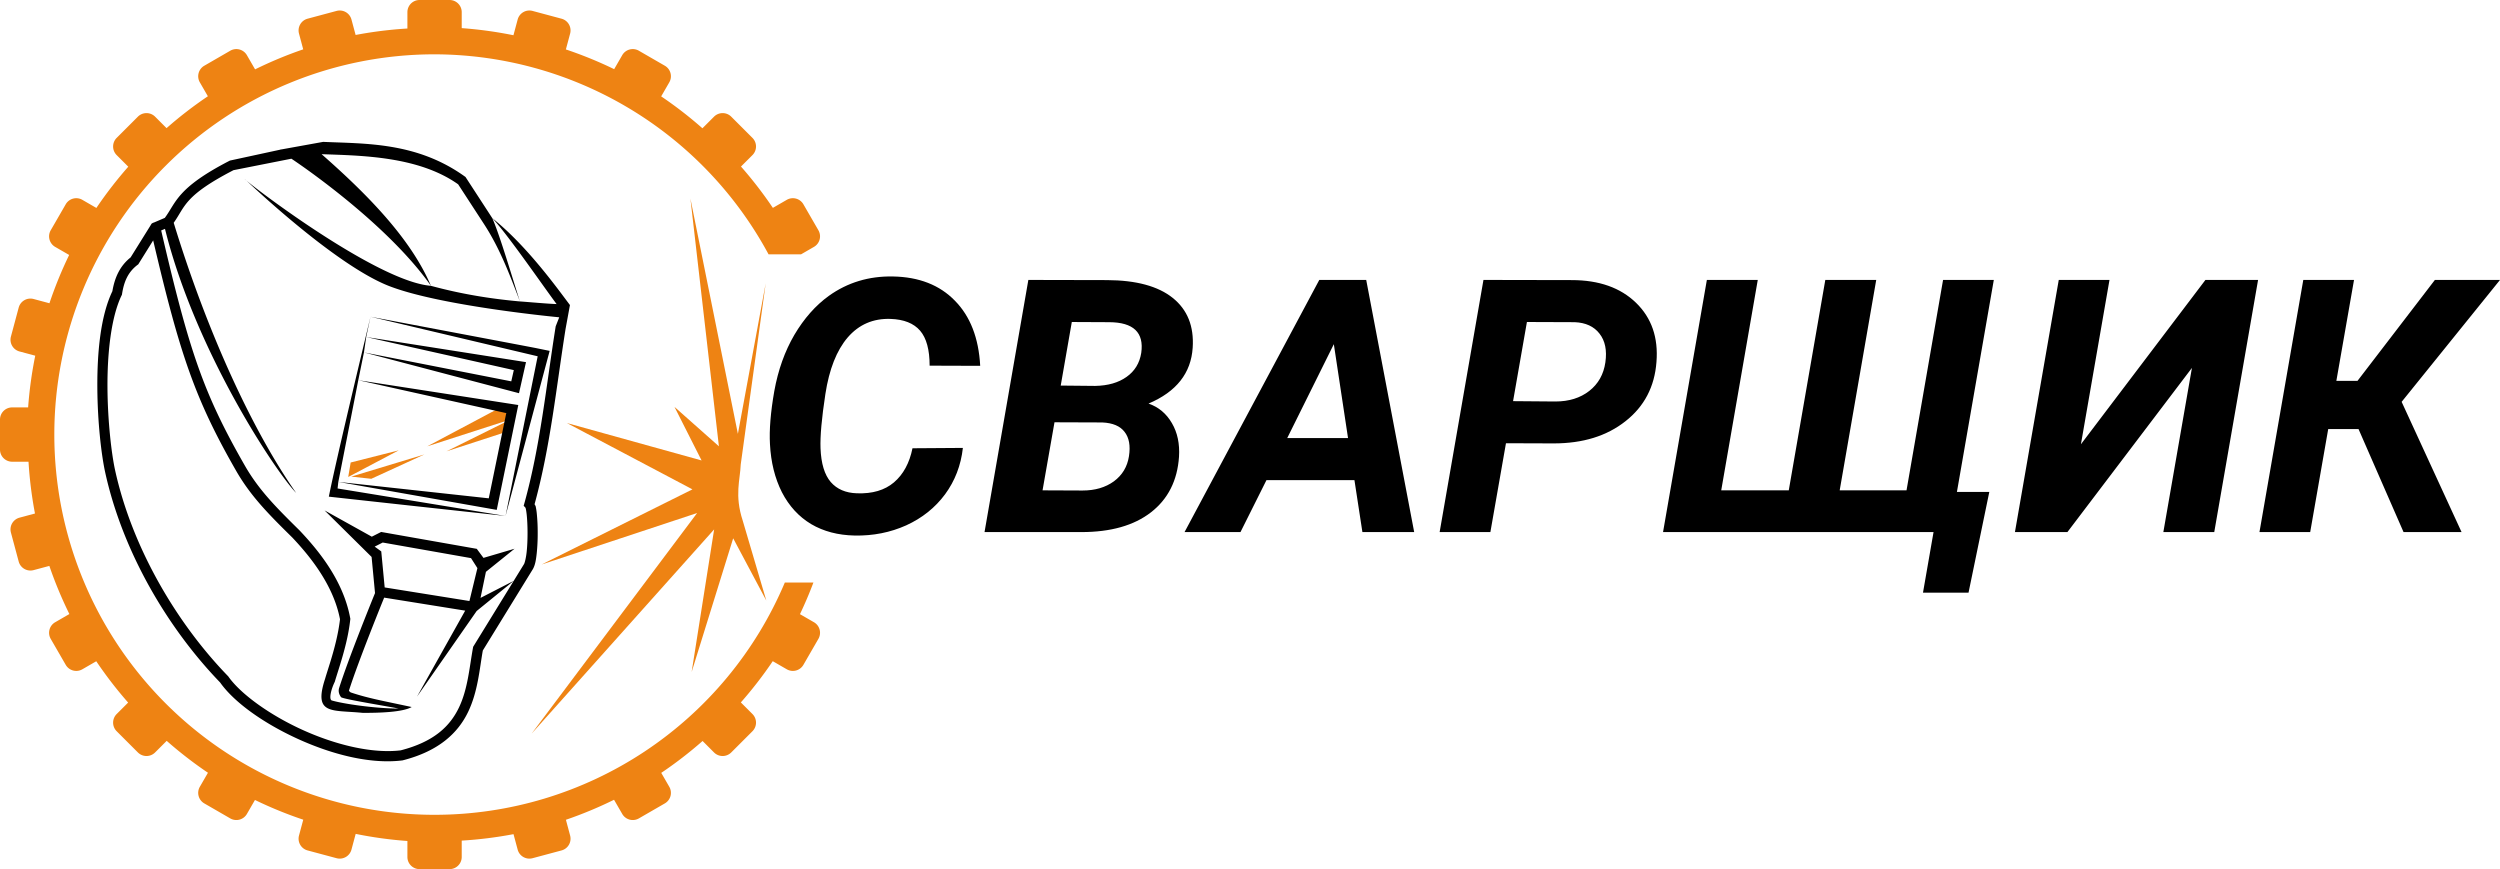 <svg xmlns="http://www.w3.org/2000/svg" width="276.139" height="96"><g fill="#ee8313"><g style="line-height:1.25;-inkscape-font-specification:Roboto"><path d="M106.356 49.474q-.325 2.889-1.97 5.127-1.646 2.218-4.285 3.424-2.64 1.186-5.7 1.128-2.755-.057-4.802-1.262-2.046-1.225-3.232-3.52-1.167-2.315-1.32-5.318-.134-2.352.478-5.853.631-3.5 2.219-6.217 1.607-2.716 3.806-4.304 3.1-2.218 7.078-2.142 4.323.077 6.848 2.678 2.544 2.582 2.793 7.192l-5.586-.019q0-2.64-1.052-3.864-1.052-1.224-3.27-1.3-2.87-.096-4.726 2.046-1.836 2.143-2.467 6.255-.612 3.998-.536 5.987.096 2.525 1.129 3.73 1.033 1.186 2.888 1.244 2.563.095 4.094-1.205 1.549-1.32 2.046-3.769zm2.391 9.296l4.84-27.85 8.684.019q4.84.019 7.268 1.97 2.43 1.951 2.2 5.49-.268 4.227-4.878 6.178 1.665.574 2.583 2.162.918 1.568.784 3.71-.268 3.941-3.099 6.14-2.812 2.182-7.69 2.182zm7.728-12.127l-1.32 7.518 4.418.019q2.066 0 3.463-1.014 1.396-1.033 1.664-2.774.268-1.721-.478-2.678-.727-.975-2.468-1.052zm.688-4.055l3.807.038q2.123-.038 3.462-.994 1.358-.957 1.626-2.66.478-3.366-3.539-3.385l-4.132-.02zm32.442 10.444h-9.717l-2.87 5.739h-6.178l14.882-27.851h5.184l5.298 27.85h-5.719zm-7.422-4.648h6.714l-1.568-10.368zm24.159.574l-1.721 9.813h-5.605l4.84-27.851 9.755.019q4.514 0 7.097 2.506 2.582 2.505 2.257 6.541-.306 4.094-3.424 6.542-3.099 2.449-7.92 2.449zm.785-4.649l4.667.039q2.257 0 3.75-1.167 1.491-1.167 1.778-3.156.287-1.99-.65-3.176-.918-1.186-2.736-1.262l-5.28-.02zm27.028-13.389l-4.036 23.24h7.46l4.036-23.24h5.624l-4.036 23.24h7.383l4.036-23.24h5.605l-4.074 23.413h3.577l-2.296 11.132h-5.03l1.166-6.694h-29.878l4.84-27.851zm49.447 0h5.815l-4.84 27.85h-5.623l3.156-18.133-13.753 18.134h-5.796l4.84-27.851h5.604l-3.156 18.152zm16.909 16.47h-3.347l-1.99 11.38h-5.604l4.84-27.85h5.604l-1.951 11.151h2.334l8.55-11.151h7.192l-10.865 13.466 6.619 14.385h-6.408z" style="-inkscape-font-specification:'Roboto Bold Italic'" aria-label="СВАРЩИК" font-weight="700" font-size="29.207" font-family="Roboto" letter-spacing="0" word-spacing="0" fill="#000" font-style="italic"/></g><path d="M76.396 74.227l2.485-15.752L58.723 81.03l18.279-24.365-17.178 5.687 16.66-8.3-13.867-7.324 14.877 4.132-2.995-5.917 4.908 4.353-3.147-27.364 5.244 25.993 3.073-16.637-2.758 20.007c-.066 1.72-.703 3.4.217 6.206l2.606 8.833-3.659-6.875z"/><g color="#000" font-weight="400" font-family="sans-serif" fill="#000" stroke-width="1.397"><g fill="#ee8313" stroke-width="1.848"><path d="M55.381 44.95L47.19 49.3l9.268-2.99zm-16.919 7.735l5.578-2.942-5.306 1.343zm2.548.201l5.864-2.69-8.078 2.448z" style="line-height:normal;font-variant-ligatures:normal;font-variant-position:normal;font-variant-caps:normal;font-variant-numeric:normal;font-variant-alternates:normal;font-feature-settings:normal;text-indent:0;text-align:start;text-decoration-line:none;text-decoration-style:solid;text-decoration-color:#000;text-transform:none;text-orientation:mixed;white-space:normal;shape-padding:0;isolation:auto;mix-blend-mode:normal;solid-color:#000;solid-opacity:1" overflow="visible"/><path style="line-height:normal;font-variant-ligatures:normal;font-variant-position:normal;font-variant-caps:normal;font-variant-numeric:normal;font-variant-alternates:normal;font-feature-settings:normal;text-indent:0;text-align:start;text-decoration-line:none;text-decoration-style:solid;text-decoration-color:#000;text-transform:none;text-orientation:mixed;white-space:normal;shape-padding:0;isolation:auto;mix-blend-mode:normal;solid-color:#000;solid-opacity:1" d="M56.457 46.31l-7.143 3.543 7.11-2.315z" overflow="visible"/></g><path style="line-height:normal;font-variant-ligatures:normal;font-variant-position:normal;font-variant-caps:normal;font-variant-numeric:normal;font-variant-alternates:normal;font-feature-settings:normal;text-indent:0;text-align:start;text-decoration-line:none;text-decoration-style:solid;text-decoration-color:#000;text-transform:none;text-orientation:mixed;white-space:normal;shape-padding:0;isolation:auto;mix-blend-mode:normal;solid-color:#000;solid-opacity:1" d="M35.7 15.67l-4.593.83a.56.56 0 00-.172.036L25.4 17.735l-.067.033c-5.83 3.01-5.869 4.604-7.129 6.298l-1.192.51h-.001a.561.561 0 00-.166.07l-.08.035-.052.082a.558.558 0 00-.082.132l-2.258 3.625.137-.15c-1.322 1.005-1.856 2.393-2.098 3.798-1.31 2.732-1.68 6.754-1.661 10.598.018 3.857.447 7.502.871 9.428 1.964 8.92 7.025 17.327 12.692 23.19 1.559 2.21 4.819 4.513 8.574 6.227 3.755 1.713 7.994 2.819 11.541 2.382l.035-.004.036-.01c4.004-1.022 6.102-3.048 7.205-5.343 1.086-2.26 1.258-4.725 1.625-6.787l5.54-9.007.007-.013c.247-.454.332-1.021.408-1.717a21.35 21.35 0 00.107-2.27 20.98 20.98 0 00-.101-2.126 6.62 6.62 0 00-.123-.783c-.02-.085-.1-.17-.12-.247 1.75-6.393 2.386-12.825 3.421-19.349l.484-2.642c-1.346-1.777-4.714-6.512-8.581-9.604l-2.956-4.544-.087-.061c-5.277-3.779-10.887-3.607-15.567-3.812zm-.177 1.36c4.307.157 10.67.202 15.082 3.328l2.855 4.388c1.76 2.701 2.844 5.61 3.97 8.55-3.24-.29-6.511-.82-9.83-1.725-2.242-5.266-7.1-10.168-12.077-14.541zm-3.338.5c.288.183 10.392 6.905 15.415 14.04-6.109-.47-20.624-11.663-20.563-11.796 0 0 9.82 9.428 15.926 11.814 5.7 2.228 18.807 3.46 18.807 3.46l-.391.995-.01.06c-1.056 6.644-1.681 13.101-3.437 19.445l-.09.328.25.233c-.164-.153-.051-.07-.016.08.035.148.07.377.1.648.058.542.093 1.263.094 2.006.001.742-.03 1.51-.1 2.147-.068.637-.208 1.17-.28 1.301v.002l-1.148 1.867-3.665 1.882.596-2.881 3.165-2.55-3.435 1.011-.74-1L42.1 58.757l-1.032.523-5.217-2.903 5.194 5.139.376 3.97.003.022c-.175.428-2.888 7.088-3.964 10.482-.129.405.025.761.208 1.012.172.234 6.054 1.156 6.334 1.264-2.607-.015-6.046-.517-7.345-.893-.352-.101-.099-1.216.321-2.064.146-.5.353-1.134.574-1.85.44-1.434.939-3.207 1.136-5.022l.01-.08-.015-.081c-.793-4.321-3.741-7.72-5.57-9.662l-.007-.007-.007-.008c-2.618-2.577-4.517-4.488-6.056-7.174-4.593-8.015-6.15-12.668-9.24-25.969l.42-.179c3.342 13.475 12.196 26.797 14.49 29.172-4.668-6.65-9.735-17.43-13.527-29.841 1.298-1.822 1.14-2.98 6.606-5.812zm-15.266 9.023c2.955 12.611 4.633 17.545 9.152 25.431 1.62 2.826 3.612 4.826 6.226 7.399 1.777 1.888 4.514 5.121 5.258 9.018-.19 1.66-.647 3.34-1.074 4.727-.217.706-.424 1.337-.579 1.866-1.308 4.009.767 3.401 4.163 3.746 1.808.005 4.416-.068 5.407-.645-3.21-.694-4.753-.953-6.722-1.609a.613.613 0 01-.176-.145c-.05-.069-.022-.087-.046-.011 1.03-3.248 3.69-9.789 3.905-10.319l8.95 1.437-5.323 9.5 6.59-9.458 4.092-3.33-4.48 7.284-.018.105c-.396 2.174-.57 4.562-1.55 6.602-.977 2.033-2.704 3.767-6.437 4.73-3.2.384-7.289-.64-10.904-2.29-3.627-1.656-6.786-3.959-8.122-5.854l-.025-.036-.031-.03c-5.548-5.72-10.543-14.018-12.458-22.717-.394-1.788-.827-5.418-.846-9.194-.018-3.775.4-7.726 1.561-10.134l.036-.074.013-.081c.207-1.303.62-2.384 1.706-3.21l.084-.061zm37.452-2.462c1.727 1.826 5.665 7.573 7.108 9.494-.92-.024-3.124-.227-4.048-.29-.588-1.777-2.227-7.377-3.06-9.204zM40.925 34.985s-3.802 15.78-4.603 19.874A9368.76 9368.76 0 0055.84 56.99l4.873-18.233-1.437-.294c-.058-.022-18.352-3.478-18.352-3.478zm0 0l18.464 4.369L55.84 56.99l-18.553-3.036.082-.726 17.498 3.092 2.38-11.584-17.673-2.74.625-3.071 17.127 4.507L58.1 40l-17.65-2.775zm-.476 2.24l16.303 3.656-.279 1.241L40.2 38.925zm-.874 4.77l16.344 3.635-1.933 9.413-16.616-1.815zm2.699 17.93l9.754 1.723.704 1.104-.881 3.634-9.361-1.501-.378-3.98-.728-.527z" overflow="visible"/></g><path d="M46.346 0C45.6 0 45 .6 45 1.346V3.15a45 45 0 00-5.72.713l-.458-1.705a1.343 1.343 0 00-1.648-.951l-3.195.857a1.343 1.343 0 00-.952 1.649l.465 1.738a45 45 0 00-5.316 2.211l-.905-1.566a1.344 1.344 0 00-1.84-.492l-2.863 1.654a1.343 1.343 0 00-.494 1.838l.887 1.537a45 45 0 00-4.565 3.521l-1.263-1.265a1.344 1.344 0 00-1.904 0l-2.34 2.34a1.344 1.344 0 000 1.904l1.28 1.28a45 45 0 00-3.523 4.556l-1.55-.895a1.343 1.343 0 00-1.838.494l-1.654 2.864a1.344 1.344 0 00.492 1.84l1.543.89a45 45 0 00-2.178 5.334l-1.748-.469a1.343 1.343 0 00-1.649.952l-.857 3.195c-.193.72.231 1.455.951 1.648l1.735.465A45 45 0 003.107 45H1.346C.6 45 0 45.6 0 46.346v3.308C0 50.4.6 51 1.346 51H3.15a45 45 0 00.713 5.72l-1.705.458a1.343 1.343 0 00-.951 1.648l.857 3.195c.193.72.929 1.145 1.649.952l1.738-.465a45 45 0 002.211 5.316l-1.566.905a1.344 1.344 0 00-.492 1.84l1.654 2.863a1.343 1.343 0 001.838.494l1.537-.887a45 45 0 003.521 4.565l-1.265 1.263a1.344 1.344 0 000 1.904l2.34 2.34a1.344 1.344 0 001.904 0l1.28-1.28a45 45 0 004.556 3.523l-.895 1.55a1.343 1.343 0 00.494 1.838l2.864 1.654a1.344 1.344 0 001.84-.492l.89-1.543a45 45 0 005.334 2.178l-.469 1.748c-.193.72.231 1.456.952 1.649l3.195.857a1.342 1.342 0 001.648-.951l.465-1.735a45 45 0 005.713.786v1.761C45 95.4 45.6 96 46.346 96h3.308C50.4 96 51 95.4 51 94.654V92.85a45 45 0 005.72-.713l.458 1.705c.193.72.928 1.144 1.648.951l3.195-.857a1.343 1.343 0 00.952-1.649l-.465-1.738a45 45 0 005.316-2.211l.905 1.566a1.344 1.344 0 001.84.492l2.863-1.654a1.343 1.343 0 00.494-1.838l-.887-1.537a45 45 0 004.565-3.521l1.263 1.265a1.344 1.344 0 001.904 0l2.34-2.34a1.344 1.344 0 000-1.904l-1.28-1.28a45 45 0 003.523-4.556l1.55.895a1.343 1.343 0 001.838-.494l1.654-2.864a1.344 1.344 0 00-.492-1.84l-1.543-.89a45 45 0 001.487-3.496H86.69A42 42 0 0148 90 42 42 0 016 48 42 42 0 0148 6a42 42 0 0136.89 22.09h3.596l1.418-.819a1.344 1.344 0 00.492-1.84l-1.654-2.863a1.343 1.343 0 00-1.838-.494l-1.537.887a45 45 0 00-3.521-4.565l1.265-1.263a1.344 1.344 0 000-1.904l-2.34-2.34a1.344 1.344 0 00-1.904 0l-1.28 1.28a45 45 0 00-4.556-3.523l.895-1.55a1.343 1.343 0 00-.494-1.838l-2.864-1.654a1.344 1.344 0 00-1.84.492l-.89 1.543a45 45 0 00-5.334-2.178l.469-1.748a1.343 1.343 0 00-.952-1.649l-3.195-.857a1.343 1.343 0 00-1.648.951l-.465 1.735A45 45 0 0051 3.107V1.346C51 .6 50.4 0 49.654 0z"/></g></svg>